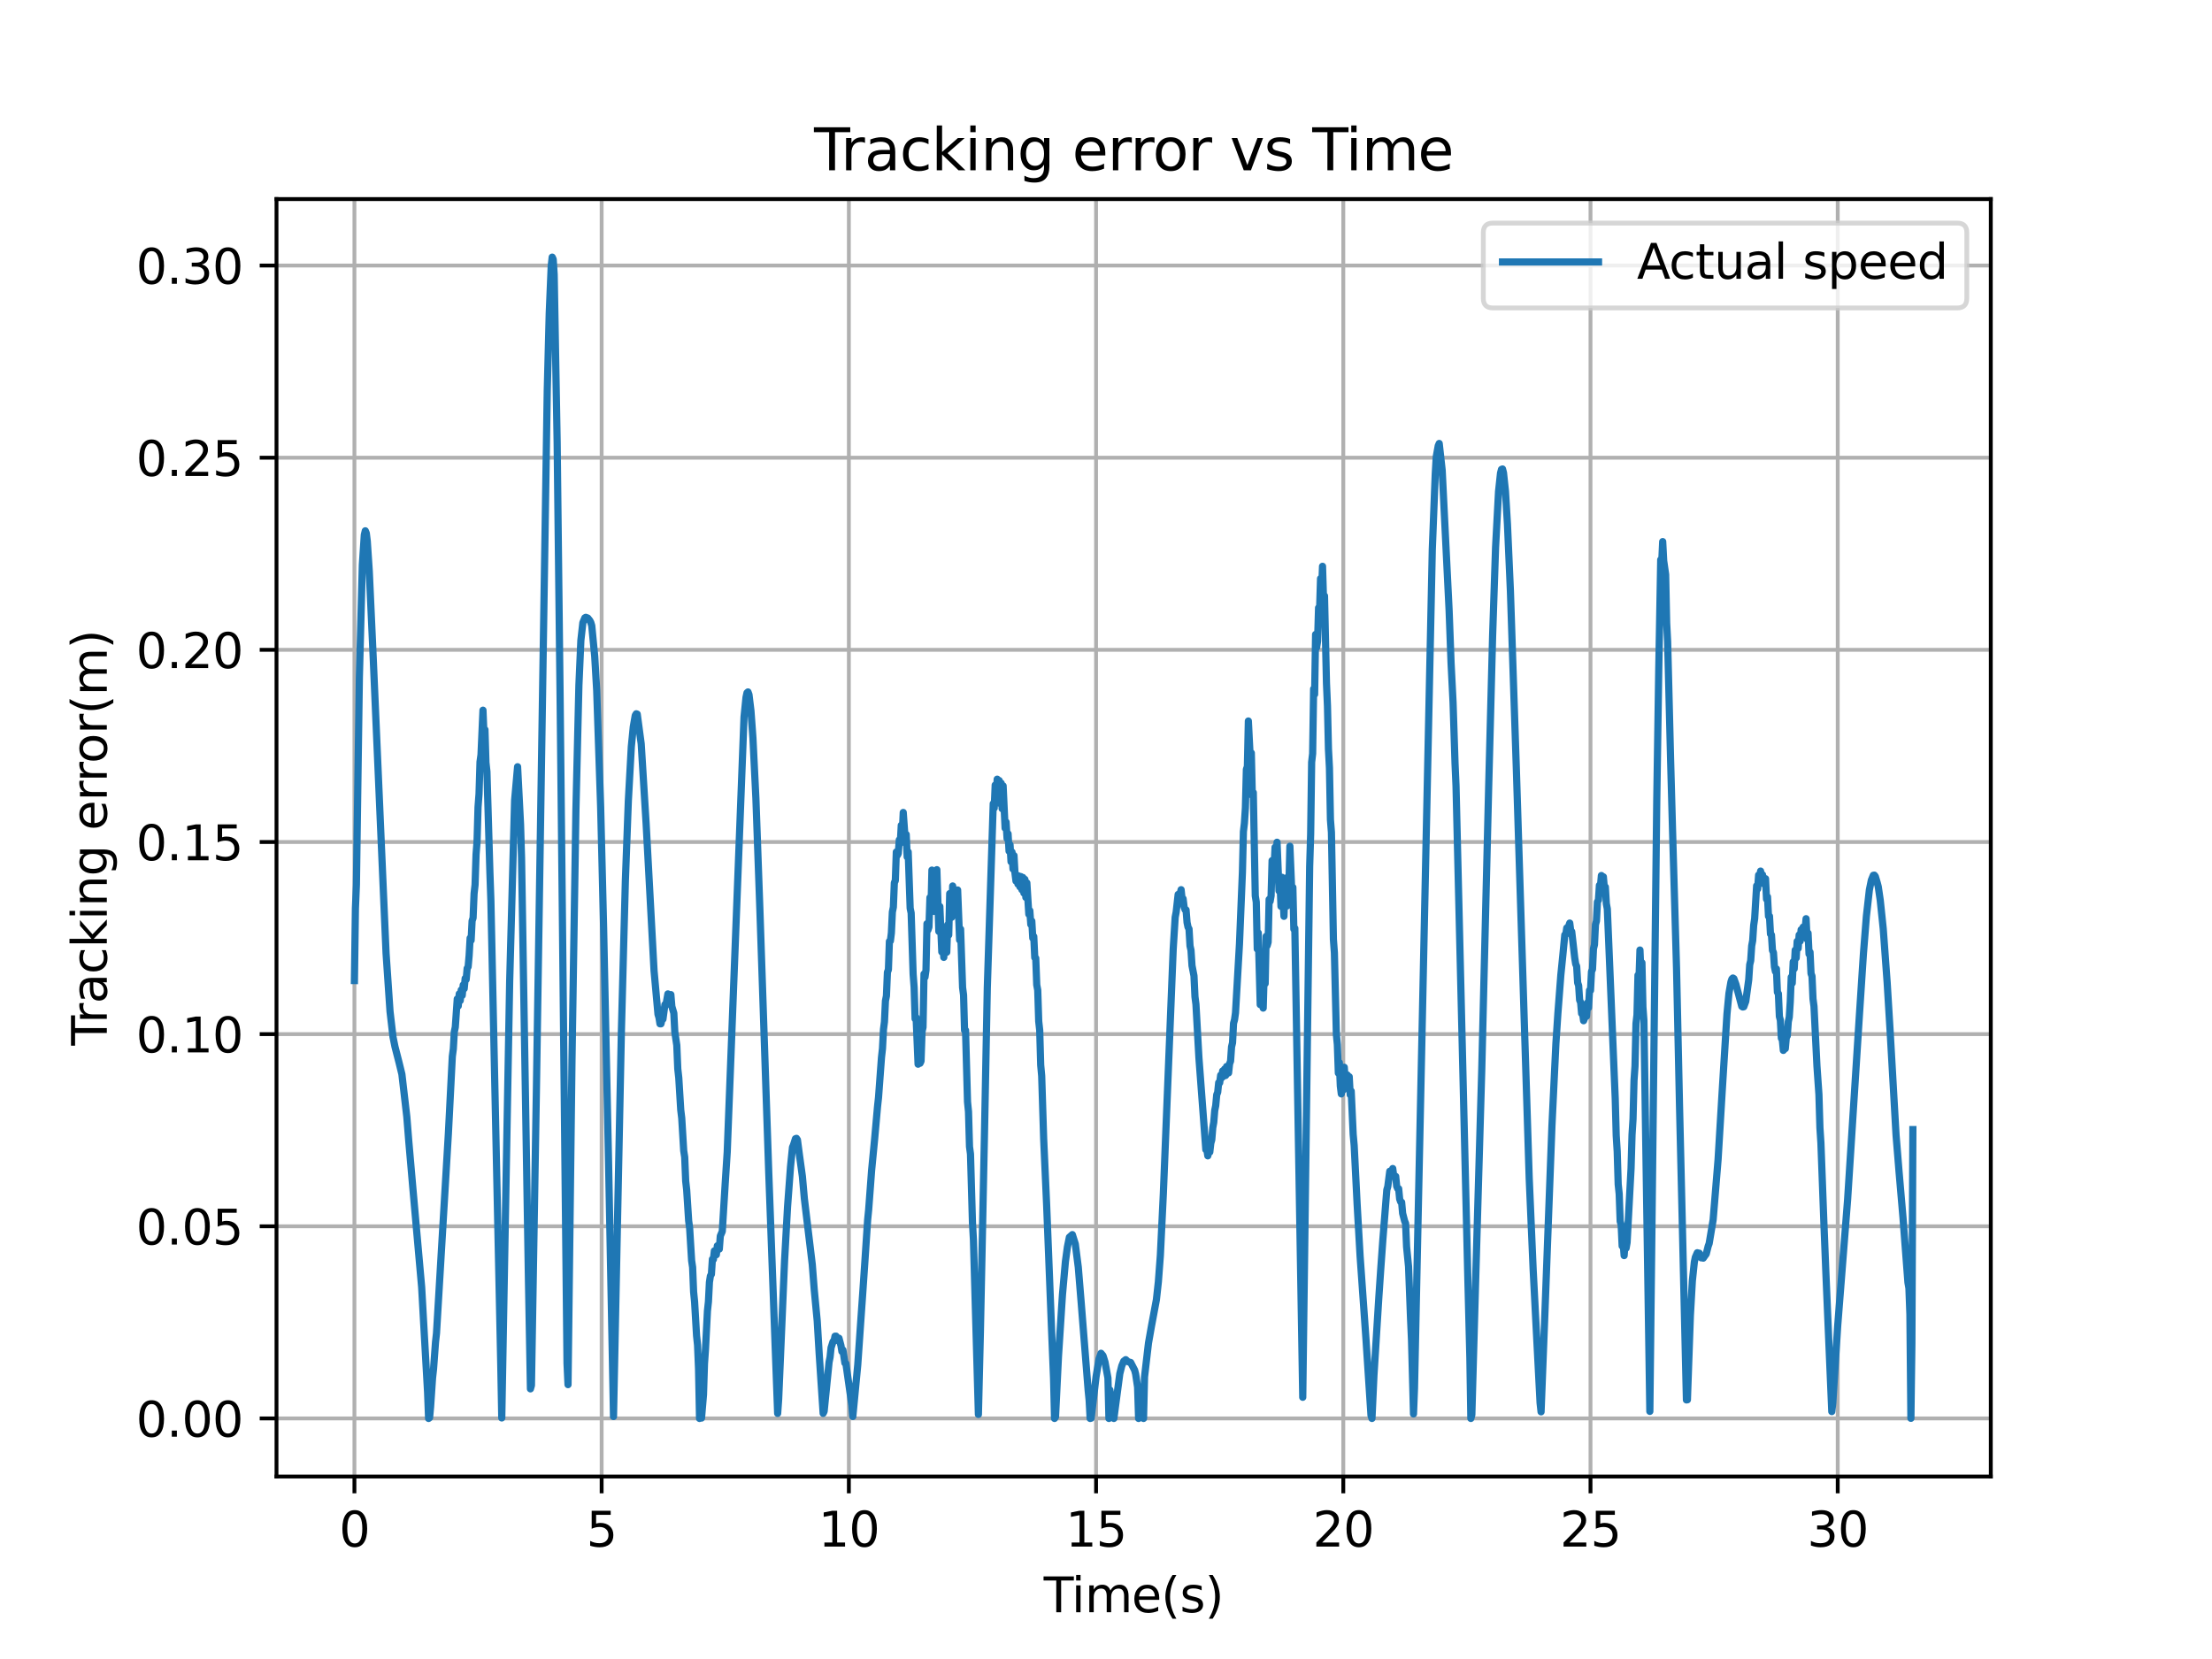 <?xml version="1.0" encoding="utf-8" standalone="no"?>
<!DOCTYPE svg PUBLIC "-//W3C//DTD SVG 1.1//EN"
  "http://www.w3.org/Graphics/SVG/1.1/DTD/svg11.dtd">
<svg xmlns:xlink="http://www.w3.org/1999/xlink" width="460.8pt" height="345.6pt" viewBox="0 0 460.8 345.6" xmlns="http://www.w3.org/2000/svg" version="1.1">
 <defs>
  <style type="text/css">*{stroke-linejoin: round; stroke-linecap: butt}</style>
 </defs>
 <g id="figure_1">
  <g id="patch_1">
   <path d="M 0 345.6 
L 460.8 345.6 
L 460.8 0 
L 0 0 
z
" style="fill: #ffffff"/>
  </g>
  <g id="axes_1">
   <g id="patch_2">
    <path d="M 57.6 307.584 
L 414.72 307.584 
L 414.72 41.472 
L 57.6 41.472 
z
" style="fill: #ffffff"/>
   </g>
   <g id="matplotlib.axis_1">
    <g id="xtick_1">
     <g id="line2d_1">
      <path d="M 73.833 307.584 
L 73.833 41.472 
" clip-path="url(#pc02353b334)" style="fill: none; stroke: #b0b0b0; stroke-width: 0.8; stroke-linecap: square"/>
     </g>
     <g id="line2d_2">
      <defs>
       <path id="m24bfa8e50e" d="M 0 0 
L 0 3.5 
" style="stroke: #000000; stroke-width: 0.8"/>
      </defs>
      <g>
       <use xlink:href="#m24bfa8e50e" x="73.833" y="307.584" style="stroke: #000000; stroke-width: 0.8"/>
      </g>
     </g>
     <g id="text_1">
      <!-- 0 -->
      <g transform="translate(70.651 322.182) scale(0.1 -0.1)">
       <defs>
        <path id="DejaVuSans-30" d="M 2034 4250 
Q 1547 4250 1301 3770 
Q 1056 3291 1056 2328 
Q 1056 1369 1301 889 
Q 1547 409 2034 409 
Q 2525 409 2770 889 
Q 3016 1369 3016 2328 
Q 3016 3291 2770 3770 
Q 2525 4250 2034 4250 
z
M 2034 4750 
Q 2819 4750 3233 4129 
Q 3647 3509 3647 2328 
Q 3647 1150 3233 529 
Q 2819 -91 2034 -91 
Q 1250 -91 836 529 
Q 422 1150 422 2328 
Q 422 3509 836 4129 
Q 1250 4750 2034 4750 
z
" transform="scale(0.016)"/>
       </defs>
       <use xlink:href="#DejaVuSans-30"/>
      </g>
     </g>
    </g>
    <g id="xtick_2">
     <g id="line2d_3">
      <path d="M 125.332 307.584 
L 125.332 41.472 
" clip-path="url(#pc02353b334)" style="fill: none; stroke: #b0b0b0; stroke-width: 0.8; stroke-linecap: square"/>
     </g>
     <g id="line2d_4">
      <g>
       <use xlink:href="#m24bfa8e50e" x="125.332" y="307.584" style="stroke: #000000; stroke-width: 0.8"/>
      </g>
     </g>
     <g id="text_2">
      <!-- 5 -->
      <g transform="translate(122.151 322.182) scale(0.1 -0.1)">
       <defs>
        <path id="DejaVuSans-35" d="M 691 4666 
L 3169 4666 
L 3169 4134 
L 1269 4134 
L 1269 2991 
Q 1406 3038 1543 3061 
Q 1681 3084 1819 3084 
Q 2600 3084 3056 2656 
Q 3513 2228 3513 1497 
Q 3513 744 3044 326 
Q 2575 -91 1722 -91 
Q 1428 -91 1123 -41 
Q 819 9 494 109 
L 494 744 
Q 775 591 1075 516 
Q 1375 441 1709 441 
Q 2250 441 2565 725 
Q 2881 1009 2881 1497 
Q 2881 1984 2565 2268 
Q 2250 2553 1709 2553 
Q 1456 2553 1204 2497 
Q 953 2441 691 2322 
L 691 4666 
z
" transform="scale(0.016)"/>
       </defs>
       <use xlink:href="#DejaVuSans-35"/>
      </g>
     </g>
    </g>
    <g id="xtick_3">
     <g id="line2d_5">
      <path d="M 176.832 307.584 
L 176.832 41.472 
" clip-path="url(#pc02353b334)" style="fill: none; stroke: #b0b0b0; stroke-width: 0.8; stroke-linecap: square"/>
     </g>
     <g id="line2d_6">
      <g>
       <use xlink:href="#m24bfa8e50e" x="176.832" y="307.584" style="stroke: #000000; stroke-width: 0.8"/>
      </g>
     </g>
     <g id="text_3">
      <!-- 10 -->
      <g transform="translate(170.47 322.182) scale(0.1 -0.1)">
       <defs>
        <path id="DejaVuSans-31" d="M 794 531 
L 1825 531 
L 1825 4091 
L 703 3866 
L 703 4441 
L 1819 4666 
L 2450 4666 
L 2450 531 
L 3481 531 
L 3481 0 
L 794 0 
L 794 531 
z
" transform="scale(0.016)"/>
       </defs>
       <use xlink:href="#DejaVuSans-31"/>
       <use xlink:href="#DejaVuSans-30" x="63.623"/>
      </g>
     </g>
    </g>
    <g id="xtick_4">
     <g id="line2d_7">
      <path d="M 228.332 307.584 
L 228.332 41.472 
" clip-path="url(#pc02353b334)" style="fill: none; stroke: #b0b0b0; stroke-width: 0.8; stroke-linecap: square"/>
     </g>
     <g id="line2d_8">
      <g>
       <use xlink:href="#m24bfa8e50e" x="228.332" y="307.584" style="stroke: #000000; stroke-width: 0.8"/>
      </g>
     </g>
     <g id="text_4">
      <!-- 15 -->
      <g transform="translate(221.97 322.182) scale(0.1 -0.1)">
       <use xlink:href="#DejaVuSans-31"/>
       <use xlink:href="#DejaVuSans-35" x="63.623"/>
      </g>
     </g>
    </g>
    <g id="xtick_5">
     <g id="line2d_9">
      <path d="M 279.832 307.584 
L 279.832 41.472 
" clip-path="url(#pc02353b334)" style="fill: none; stroke: #b0b0b0; stroke-width: 0.8; stroke-linecap: square"/>
     </g>
     <g id="line2d_10">
      <g>
       <use xlink:href="#m24bfa8e50e" x="279.832" y="307.584" style="stroke: #000000; stroke-width: 0.8"/>
      </g>
     </g>
     <g id="text_5">
      <!-- 20 -->
      <g transform="translate(273.469 322.182) scale(0.1 -0.1)">
       <defs>
        <path id="DejaVuSans-32" d="M 1228 531 
L 3431 531 
L 3431 0 
L 469 0 
L 469 531 
Q 828 903 1448 1529 
Q 2069 2156 2228 2338 
Q 2531 2678 2651 2914 
Q 2772 3150 2772 3378 
Q 2772 3750 2511 3984 
Q 2250 4219 1831 4219 
Q 1534 4219 1204 4116 
Q 875 4013 500 3803 
L 500 4441 
Q 881 4594 1212 4672 
Q 1544 4750 1819 4750 
Q 2544 4750 2975 4387 
Q 3406 4025 3406 3419 
Q 3406 3131 3298 2873 
Q 3191 2616 2906 2266 
Q 2828 2175 2409 1742 
Q 1991 1309 1228 531 
z
" transform="scale(0.016)"/>
       </defs>
       <use xlink:href="#DejaVuSans-32"/>
       <use xlink:href="#DejaVuSans-30" x="63.623"/>
      </g>
     </g>
    </g>
    <g id="xtick_6">
     <g id="line2d_11">
      <path d="M 331.332 307.584 
L 331.332 41.472 
" clip-path="url(#pc02353b334)" style="fill: none; stroke: #b0b0b0; stroke-width: 0.8; stroke-linecap: square"/>
     </g>
     <g id="line2d_12">
      <g>
       <use xlink:href="#m24bfa8e50e" x="331.332" y="307.584" style="stroke: #000000; stroke-width: 0.8"/>
      </g>
     </g>
     <g id="text_6">
      <!-- 25 -->
      <g transform="translate(324.969 322.182) scale(0.1 -0.1)">
       <use xlink:href="#DejaVuSans-32"/>
       <use xlink:href="#DejaVuSans-35" x="63.623"/>
      </g>
     </g>
    </g>
    <g id="xtick_7">
     <g id="line2d_13">
      <path d="M 382.831 307.584 
L 382.831 41.472 
" clip-path="url(#pc02353b334)" style="fill: none; stroke: #b0b0b0; stroke-width: 0.8; stroke-linecap: square"/>
     </g>
     <g id="line2d_14">
      <g>
       <use xlink:href="#m24bfa8e50e" x="382.831" y="307.584" style="stroke: #000000; stroke-width: 0.8"/>
      </g>
     </g>
     <g id="text_7">
      <!-- 30 -->
      <g transform="translate(376.469 322.182) scale(0.1 -0.1)">
       <defs>
        <path id="DejaVuSans-33" d="M 2597 2516 
Q 3050 2419 3304 2112 
Q 3559 1806 3559 1356 
Q 3559 666 3084 287 
Q 2609 -91 1734 -91 
Q 1441 -91 1130 -33 
Q 819 25 488 141 
L 488 750 
Q 750 597 1062 519 
Q 1375 441 1716 441 
Q 2309 441 2620 675 
Q 2931 909 2931 1356 
Q 2931 1769 2642 2001 
Q 2353 2234 1838 2234 
L 1294 2234 
L 1294 2753 
L 1863 2753 
Q 2328 2753 2575 2939 
Q 2822 3125 2822 3475 
Q 2822 3834 2567 4026 
Q 2313 4219 1838 4219 
Q 1578 4219 1281 4162 
Q 984 4106 628 3988 
L 628 4550 
Q 988 4650 1302 4700 
Q 1616 4750 1894 4750 
Q 2613 4750 3031 4423 
Q 3450 4097 3450 3541 
Q 3450 3153 3228 2886 
Q 3006 2619 2597 2516 
z
" transform="scale(0.016)"/>
       </defs>
       <use xlink:href="#DejaVuSans-33"/>
       <use xlink:href="#DejaVuSans-30" x="63.623"/>
      </g>
     </g>
    </g>
    <g id="text_8">
     <!-- Time(s) -->
     <g transform="translate(217.42 335.861) scale(0.1 -0.1)">
      <defs>
       <path id="DejaVuSans-54" d="M -19 4666 
L 3928 4666 
L 3928 4134 
L 2272 4134 
L 2272 0 
L 1638 0 
L 1638 4134 
L -19 4134 
L -19 4666 
z
" transform="scale(0.016)"/>
       <path id="DejaVuSans-69" d="M 603 3500 
L 1178 3500 
L 1178 0 
L 603 0 
L 603 3500 
z
M 603 4863 
L 1178 4863 
L 1178 4134 
L 603 4134 
L 603 4863 
z
" transform="scale(0.016)"/>
       <path id="DejaVuSans-6d" d="M 3328 2828 
Q 3544 3216 3844 3400 
Q 4144 3584 4550 3584 
Q 5097 3584 5394 3201 
Q 5691 2819 5691 2113 
L 5691 0 
L 5113 0 
L 5113 2094 
Q 5113 2597 4934 2840 
Q 4756 3084 4391 3084 
Q 3944 3084 3684 2787 
Q 3425 2491 3425 1978 
L 3425 0 
L 2847 0 
L 2847 2094 
Q 2847 2600 2669 2842 
Q 2491 3084 2119 3084 
Q 1678 3084 1418 2786 
Q 1159 2488 1159 1978 
L 1159 0 
L 581 0 
L 581 3500 
L 1159 3500 
L 1159 2956 
Q 1356 3278 1631 3431 
Q 1906 3584 2284 3584 
Q 2666 3584 2933 3390 
Q 3200 3197 3328 2828 
z
" transform="scale(0.016)"/>
       <path id="DejaVuSans-65" d="M 3597 1894 
L 3597 1613 
L 953 1613 
Q 991 1019 1311 708 
Q 1631 397 2203 397 
Q 2534 397 2845 478 
Q 3156 559 3463 722 
L 3463 178 
Q 3153 47 2828 -22 
Q 2503 -91 2169 -91 
Q 1331 -91 842 396 
Q 353 884 353 1716 
Q 353 2575 817 3079 
Q 1281 3584 2069 3584 
Q 2775 3584 3186 3129 
Q 3597 2675 3597 1894 
z
M 3022 2063 
Q 3016 2534 2758 2815 
Q 2500 3097 2075 3097 
Q 1594 3097 1305 2825 
Q 1016 2553 972 2059 
L 3022 2063 
z
" transform="scale(0.016)"/>
       <path id="DejaVuSans-28" d="M 1984 4856 
Q 1566 4138 1362 3434 
Q 1159 2731 1159 2009 
Q 1159 1288 1364 580 
Q 1569 -128 1984 -844 
L 1484 -844 
Q 1016 -109 783 600 
Q 550 1309 550 2009 
Q 550 2706 781 3412 
Q 1013 4119 1484 4856 
L 1984 4856 
z
" transform="scale(0.016)"/>
       <path id="DejaVuSans-73" d="M 2834 3397 
L 2834 2853 
Q 2591 2978 2328 3040 
Q 2066 3103 1784 3103 
Q 1356 3103 1142 2972 
Q 928 2841 928 2578 
Q 928 2378 1081 2264 
Q 1234 2150 1697 2047 
L 1894 2003 
Q 2506 1872 2764 1633 
Q 3022 1394 3022 966 
Q 3022 478 2636 193 
Q 2250 -91 1575 -91 
Q 1294 -91 989 -36 
Q 684 19 347 128 
L 347 722 
Q 666 556 975 473 
Q 1284 391 1588 391 
Q 1994 391 2212 530 
Q 2431 669 2431 922 
Q 2431 1156 2273 1281 
Q 2116 1406 1581 1522 
L 1381 1569 
Q 847 1681 609 1914 
Q 372 2147 372 2553 
Q 372 3047 722 3315 
Q 1072 3584 1716 3584 
Q 2034 3584 2315 3537 
Q 2597 3491 2834 3397 
z
" transform="scale(0.016)"/>
       <path id="DejaVuSans-29" d="M 513 4856 
L 1013 4856 
Q 1481 4119 1714 3412 
Q 1947 2706 1947 2009 
Q 1947 1309 1714 600 
Q 1481 -109 1013 -844 
L 513 -844 
Q 928 -128 1133 580 
Q 1338 1288 1338 2009 
Q 1338 2731 1133 3434 
Q 928 4138 513 4856 
z
" transform="scale(0.016)"/>
      </defs>
      <use xlink:href="#DejaVuSans-54"/>
      <use xlink:href="#DejaVuSans-69" x="57.959"/>
      <use xlink:href="#DejaVuSans-6d" x="85.742"/>
      <use xlink:href="#DejaVuSans-65" x="183.154"/>
      <use xlink:href="#DejaVuSans-28" x="244.678"/>
      <use xlink:href="#DejaVuSans-73" x="283.691"/>
      <use xlink:href="#DejaVuSans-29" x="335.791"/>
     </g>
    </g>
   </g>
   <g id="matplotlib.axis_2">
    <g id="ytick_1">
     <g id="line2d_15">
      <path d="M 57.6 295.488 
L 414.72 295.488 
" clip-path="url(#pc02353b334)" style="fill: none; stroke: #b0b0b0; stroke-width: 0.8; stroke-linecap: square"/>
     </g>
     <g id="line2d_16">
      <defs>
       <path id="m0ea95ecb62" d="M 0 0 
L -3.5 0 
" style="stroke: #000000; stroke-width: 0.8"/>
      </defs>
      <g>
       <use xlink:href="#m0ea95ecb62" x="57.6" y="295.488" style="stroke: #000000; stroke-width: 0.8"/>
      </g>
     </g>
     <g id="text_9">
      <!-- 0.00 -->
      <g transform="translate(28.334 299.287) scale(0.1 -0.1)">
       <defs>
        <path id="DejaVuSans-2e" d="M 684 794 
L 1344 794 
L 1344 0 
L 684 0 
L 684 794 
z
" transform="scale(0.016)"/>
       </defs>
       <use xlink:href="#DejaVuSans-30"/>
       <use xlink:href="#DejaVuSans-2e" x="63.623"/>
       <use xlink:href="#DejaVuSans-30" x="95.41"/>
       <use xlink:href="#DejaVuSans-30" x="159.033"/>
      </g>
     </g>
    </g>
    <g id="ytick_2">
     <g id="line2d_17">
      <path d="M 57.6 255.46 
L 414.72 255.46 
" clip-path="url(#pc02353b334)" style="fill: none; stroke: #b0b0b0; stroke-width: 0.8; stroke-linecap: square"/>
     </g>
     <g id="line2d_18">
      <g>
       <use xlink:href="#m0ea95ecb62" x="57.6" y="255.46" style="stroke: #000000; stroke-width: 0.8"/>
      </g>
     </g>
     <g id="text_10">
      <!-- 0.05 -->
      <g transform="translate(28.334 259.259) scale(0.1 -0.1)">
       <use xlink:href="#DejaVuSans-30"/>
       <use xlink:href="#DejaVuSans-2e" x="63.623"/>
       <use xlink:href="#DejaVuSans-30" x="95.41"/>
       <use xlink:href="#DejaVuSans-35" x="159.033"/>
      </g>
     </g>
    </g>
    <g id="ytick_3">
     <g id="line2d_19">
      <path d="M 57.6 215.432 
L 414.72 215.432 
" clip-path="url(#pc02353b334)" style="fill: none; stroke: #b0b0b0; stroke-width: 0.8; stroke-linecap: square"/>
     </g>
     <g id="line2d_20">
      <g>
       <use xlink:href="#m0ea95ecb62" x="57.6" y="215.432" style="stroke: #000000; stroke-width: 0.8"/>
      </g>
     </g>
     <g id="text_11">
      <!-- 0.10 -->
      <g transform="translate(28.334 219.231) scale(0.1 -0.1)">
       <use xlink:href="#DejaVuSans-30"/>
       <use xlink:href="#DejaVuSans-2e" x="63.623"/>
       <use xlink:href="#DejaVuSans-31" x="95.41"/>
       <use xlink:href="#DejaVuSans-30" x="159.033"/>
      </g>
     </g>
    </g>
    <g id="ytick_4">
     <g id="line2d_21">
      <path d="M 57.6 175.403 
L 414.72 175.403 
" clip-path="url(#pc02353b334)" style="fill: none; stroke: #b0b0b0; stroke-width: 0.8; stroke-linecap: square"/>
     </g>
     <g id="line2d_22">
      <g>
       <use xlink:href="#m0ea95ecb62" x="57.6" y="175.403" style="stroke: #000000; stroke-width: 0.8"/>
      </g>
     </g>
     <g id="text_12">
      <!-- 0.15 -->
      <g transform="translate(28.334 179.203) scale(0.1 -0.1)">
       <use xlink:href="#DejaVuSans-30"/>
       <use xlink:href="#DejaVuSans-2e" x="63.623"/>
       <use xlink:href="#DejaVuSans-31" x="95.41"/>
       <use xlink:href="#DejaVuSans-35" x="159.033"/>
      </g>
     </g>
    </g>
    <g id="ytick_5">
     <g id="line2d_23">
      <path d="M 57.6 135.375 
L 414.72 135.375 
" clip-path="url(#pc02353b334)" style="fill: none; stroke: #b0b0b0; stroke-width: 0.8; stroke-linecap: square"/>
     </g>
     <g id="line2d_24">
      <g>
       <use xlink:href="#m0ea95ecb62" x="57.6" y="135.375" style="stroke: #000000; stroke-width: 0.8"/>
      </g>
     </g>
     <g id="text_13">
      <!-- 0.20 -->
      <g transform="translate(28.334 139.174) scale(0.1 -0.1)">
       <use xlink:href="#DejaVuSans-30"/>
       <use xlink:href="#DejaVuSans-2e" x="63.623"/>
       <use xlink:href="#DejaVuSans-32" x="95.41"/>
       <use xlink:href="#DejaVuSans-30" x="159.033"/>
      </g>
     </g>
    </g>
    <g id="ytick_6">
     <g id="line2d_25">
      <path d="M 57.6 95.347 
L 414.72 95.347 
" clip-path="url(#pc02353b334)" style="fill: none; stroke: #b0b0b0; stroke-width: 0.8; stroke-linecap: square"/>
     </g>
     <g id="line2d_26">
      <g>
       <use xlink:href="#m0ea95ecb62" x="57.6" y="95.347" style="stroke: #000000; stroke-width: 0.8"/>
      </g>
     </g>
     <g id="text_14">
      <!-- 0.25 -->
      <g transform="translate(28.334 99.146) scale(0.1 -0.1)">
       <use xlink:href="#DejaVuSans-30"/>
       <use xlink:href="#DejaVuSans-2e" x="63.623"/>
       <use xlink:href="#DejaVuSans-32" x="95.41"/>
       <use xlink:href="#DejaVuSans-35" x="159.033"/>
      </g>
     </g>
    </g>
    <g id="ytick_7">
     <g id="line2d_27">
      <path d="M 57.6 55.319 
L 414.72 55.319 
" clip-path="url(#pc02353b334)" style="fill: none; stroke: #b0b0b0; stroke-width: 0.8; stroke-linecap: square"/>
     </g>
     <g id="line2d_28">
      <g>
       <use xlink:href="#m0ea95ecb62" x="57.6" y="55.319" style="stroke: #000000; stroke-width: 0.8"/>
      </g>
     </g>
     <g id="text_15">
      <!-- 0.30 -->
      <g transform="translate(28.334 59.118) scale(0.1 -0.1)">
       <use xlink:href="#DejaVuSans-30"/>
       <use xlink:href="#DejaVuSans-2e" x="63.623"/>
       <use xlink:href="#DejaVuSans-33" x="95.41"/>
       <use xlink:href="#DejaVuSans-30" x="159.033"/>
      </g>
     </g>
    </g>
    <g id="text_16">
     <!-- Tracking error(m) -->
     <g transform="translate(22.255 217.804) rotate(-90) scale(0.1 -0.1)">
      <defs>
       <path id="DejaVuSans-72" d="M 2631 2963 
Q 2534 3019 2420 3045 
Q 2306 3072 2169 3072 
Q 1681 3072 1420 2755 
Q 1159 2438 1159 1844 
L 1159 0 
L 581 0 
L 581 3500 
L 1159 3500 
L 1159 2956 
Q 1341 3275 1631 3429 
Q 1922 3584 2338 3584 
Q 2397 3584 2469 3576 
Q 2541 3569 2628 3553 
L 2631 2963 
z
" transform="scale(0.016)"/>
       <path id="DejaVuSans-61" d="M 2194 1759 
Q 1497 1759 1228 1600 
Q 959 1441 959 1056 
Q 959 750 1161 570 
Q 1363 391 1709 391 
Q 2188 391 2477 730 
Q 2766 1069 2766 1631 
L 2766 1759 
L 2194 1759 
z
M 3341 1997 
L 3341 0 
L 2766 0 
L 2766 531 
Q 2569 213 2275 61 
Q 1981 -91 1556 -91 
Q 1019 -91 701 211 
Q 384 513 384 1019 
Q 384 1609 779 1909 
Q 1175 2209 1959 2209 
L 2766 2209 
L 2766 2266 
Q 2766 2663 2505 2880 
Q 2244 3097 1772 3097 
Q 1472 3097 1187 3025 
Q 903 2953 641 2809 
L 641 3341 
Q 956 3463 1253 3523 
Q 1550 3584 1831 3584 
Q 2591 3584 2966 3190 
Q 3341 2797 3341 1997 
z
" transform="scale(0.016)"/>
       <path id="DejaVuSans-63" d="M 3122 3366 
L 3122 2828 
Q 2878 2963 2633 3030 
Q 2388 3097 2138 3097 
Q 1578 3097 1268 2742 
Q 959 2388 959 1747 
Q 959 1106 1268 751 
Q 1578 397 2138 397 
Q 2388 397 2633 464 
Q 2878 531 3122 666 
L 3122 134 
Q 2881 22 2623 -34 
Q 2366 -91 2075 -91 
Q 1284 -91 818 406 
Q 353 903 353 1747 
Q 353 2603 823 3093 
Q 1294 3584 2113 3584 
Q 2378 3584 2631 3529 
Q 2884 3475 3122 3366 
z
" transform="scale(0.016)"/>
       <path id="DejaVuSans-6b" d="M 581 4863 
L 1159 4863 
L 1159 1991 
L 2875 3500 
L 3609 3500 
L 1753 1863 
L 3688 0 
L 2938 0 
L 1159 1709 
L 1159 0 
L 581 0 
L 581 4863 
z
" transform="scale(0.016)"/>
       <path id="DejaVuSans-6e" d="M 3513 2113 
L 3513 0 
L 2938 0 
L 2938 2094 
Q 2938 2591 2744 2837 
Q 2550 3084 2163 3084 
Q 1697 3084 1428 2787 
Q 1159 2491 1159 1978 
L 1159 0 
L 581 0 
L 581 3500 
L 1159 3500 
L 1159 2956 
Q 1366 3272 1645 3428 
Q 1925 3584 2291 3584 
Q 2894 3584 3203 3211 
Q 3513 2838 3513 2113 
z
" transform="scale(0.016)"/>
       <path id="DejaVuSans-67" d="M 2906 1791 
Q 2906 2416 2648 2759 
Q 2391 3103 1925 3103 
Q 1463 3103 1205 2759 
Q 947 2416 947 1791 
Q 947 1169 1205 825 
Q 1463 481 1925 481 
Q 2391 481 2648 825 
Q 2906 1169 2906 1791 
z
M 3481 434 
Q 3481 -459 3084 -895 
Q 2688 -1331 1869 -1331 
Q 1566 -1331 1297 -1286 
Q 1028 -1241 775 -1147 
L 775 -588 
Q 1028 -725 1275 -790 
Q 1522 -856 1778 -856 
Q 2344 -856 2625 -561 
Q 2906 -266 2906 331 
L 2906 616 
Q 2728 306 2450 153 
Q 2172 0 1784 0 
Q 1141 0 747 490 
Q 353 981 353 1791 
Q 353 2603 747 3093 
Q 1141 3584 1784 3584 
Q 2172 3584 2450 3431 
Q 2728 3278 2906 2969 
L 2906 3500 
L 3481 3500 
L 3481 434 
z
" transform="scale(0.016)"/>
       <path id="DejaVuSans-20" transform="scale(0.016)"/>
       <path id="DejaVuSans-6f" d="M 1959 3097 
Q 1497 3097 1228 2736 
Q 959 2375 959 1747 
Q 959 1119 1226 758 
Q 1494 397 1959 397 
Q 2419 397 2687 759 
Q 2956 1122 2956 1747 
Q 2956 2369 2687 2733 
Q 2419 3097 1959 3097 
z
M 1959 3584 
Q 2709 3584 3137 3096 
Q 3566 2609 3566 1747 
Q 3566 888 3137 398 
Q 2709 -91 1959 -91 
Q 1206 -91 779 398 
Q 353 888 353 1747 
Q 353 2609 779 3096 
Q 1206 3584 1959 3584 
z
" transform="scale(0.016)"/>
      </defs>
      <use xlink:href="#DejaVuSans-54"/>
      <use xlink:href="#DejaVuSans-72" x="46.334"/>
      <use xlink:href="#DejaVuSans-61" x="87.447"/>
      <use xlink:href="#DejaVuSans-63" x="148.727"/>
      <use xlink:href="#DejaVuSans-6b" x="203.707"/>
      <use xlink:href="#DejaVuSans-69" x="261.617"/>
      <use xlink:href="#DejaVuSans-6e" x="289.4"/>
      <use xlink:href="#DejaVuSans-67" x="352.779"/>
      <use xlink:href="#DejaVuSans-20" x="416.256"/>
      <use xlink:href="#DejaVuSans-65" x="448.043"/>
      <use xlink:href="#DejaVuSans-72" x="509.566"/>
      <use xlink:href="#DejaVuSans-72" x="548.93"/>
      <use xlink:href="#DejaVuSans-6f" x="587.793"/>
      <use xlink:href="#DejaVuSans-72" x="648.975"/>
      <use xlink:href="#DejaVuSans-28" x="690.088"/>
      <use xlink:href="#DejaVuSans-6d" x="729.102"/>
      <use xlink:href="#DejaVuSans-29" x="826.514"/>
     </g>
    </g>
   </g>
   <g id="line2d_29">
    <path d="M 73.833 204.265 
L 74.039 189.228 
L 74.039 189.228 
L 74.245 184.296 
L 74.245 184.296 
L 74.863 141.116 
L 74.863 141.116 
L 75.481 117.684 
L 75.481 117.684 
L 75.893 111.422 
L 75.893 111.422 
L 76.099 110.579 
L 76.305 111.078 
L 76.511 112.739 
L 76.511 112.739 
L 76.923 118.968 
L 76.923 118.968 
L 77.747 137.042 
L 77.747 137.042 
L 80.425 198.589 
L 80.425 198.589 
L 81.249 210.7 
L 81.249 210.7 
L 81.867 216.004 
L 81.867 216.004 
L 82.279 218.04 
L 82.279 218.04 
L 83.103 221.25 
L 83.103 221.25 
L 83.721 223.782 
L 83.721 223.782 
L 84.339 229.129 
L 84.339 229.129 
L 84.751 232.692 
L 84.751 232.692 
L 85.163 237.841 
L 85.163 237.841 
L 85.987 247.296 
L 85.987 247.296 
L 87.841 268.163 
L 87.841 268.163 
L 88.459 279.203 
L 88.459 279.203 
L 89.077 290.057 
L 89.077 290.057 
L 89.283 295.488 
L 89.283 295.488 
L 89.489 295.325 
L 89.489 295.325 
L 89.695 293.113 
L 89.695 293.113 
L 90.107 287.034 
L 90.107 287.034 
L 90.313 285.184 
L 90.313 285.184 
L 90.725 279.597 
L 90.725 279.597 
L 90.931 277.738 
L 93.403 236.171 
L 93.403 236.171 
L 94.227 220.07 
L 94.227 220.07 
L 94.433 218.523 
L 94.433 218.523 
L 94.639 214.946 
L 94.639 214.946 
L 94.845 213.983 
L 94.845 213.983 
L 95.257 208.089 
L 95.257 208.089 
L 95.463 209.572 
L 95.463 209.572 
L 95.669 207.029 
L 95.669 207.029 
L 95.875 208.451 
L 95.875 208.451 
L 96.081 206.231 
L 96.081 206.231 
L 96.287 207.369 
L 96.287 207.369 
L 96.493 205.193 
L 96.493 205.193 
L 96.699 205.963 
L 96.699 205.963 
L 96.905 203.814 
L 96.905 203.814 
L 97.111 204.052 
L 97.111 204.052 
L 97.317 201.736 
L 97.317 201.736 
L 97.523 201.393 
L 97.523 201.393 
L 97.729 199.045 
L 97.729 199.045 
L 97.935 195.42 
L 97.935 195.42 
L 98.141 195.898 
L 98.141 195.898 
L 98.347 191.839 
L 98.347 191.839 
L 98.553 191.224 
L 98.553 191.224 
L 98.759 186.157 
L 98.759 186.157 
L 98.965 184.316 
L 98.965 184.316 
L 99.171 177.992 
L 99.171 177.992 
L 99.377 175.311 
L 99.583 168.126 
L 99.583 168.126 
L 99.789 165.408 
L 99.789 165.408 
L 99.995 158.713 
L 99.995 158.713 
L 100.201 157.251 
L 100.201 157.251 
L 100.613 147.95 
L 100.613 147.95 
L 100.819 153.088 
L 100.819 153.088 
L 101.025 152.003 
L 101.025 152.003 
L 101.231 158.857 
L 101.231 158.857 
L 101.437 160.758 
L 101.437 160.758 
L 102.055 181.732 
L 102.055 181.732 
L 102.261 187.629 
L 102.261 187.629 
L 104.321 284.399 
L 104.321 284.399 
L 104.527 295.379 
L 104.527 295.379 
L 106.175 204.408 
L 106.175 204.408 
L 107.205 166.709 
L 107.205 166.709 
L 107.823 159.722 
L 107.823 159.722 
L 108.441 171.755 
L 108.441 171.755 
L 108.647 178.734 
L 108.647 178.734 
L 110.089 266.766 
L 110.089 266.766 
L 110.501 289.324 
L 110.501 289.324 
L 110.707 288.609 
L 110.707 288.609 
L 111.737 227.382 
L 111.737 227.382 
L 114.003 81.355 
L 114.003 81.355 
L 114.415 65.258 
L 114.415 65.258 
L 114.827 55.479 
L 114.827 55.479 
L 115.033 53.568 
L 115.033 53.568 
L 115.239 54.011 
L 115.239 54.011 
L 115.445 57.183 
L 115.445 57.183 
L 116.063 92.041 
L 116.063 92.041 
L 116.681 145.331 
L 116.681 145.331 
L 118.123 284.017 
L 118.123 284.017 
L 118.329 288.446 
L 118.329 288.446 
L 119.153 220.938 
L 119.153 220.938 
L 119.977 168.619 
L 119.977 168.619 
L 120.595 142.773 
L 120.595 142.773 
L 121.007 133.4 
L 121.007 133.4 
L 121.419 129.71 
L 121.419 129.71 
L 121.831 128.708 
L 121.831 128.708 
L 122.037 128.599 
L 122.037 128.599 
L 122.449 128.759 
L 122.449 128.759 
L 122.861 129.268 
L 122.861 129.268 
L 123.067 129.656 
L 123.067 129.656 
L 123.273 130.34 
L 123.273 130.34 
L 123.891 136.725 
L 123.891 136.725 
L 124.303 143.812 
L 124.303 143.812 
L 125.126 168.109 
L 125.126 168.109 
L 125.744 193.295 
L 125.744 193.295 
L 126.774 242.126 
L 126.774 242.126 
L 127.804 295.083 
L 127.804 295.083 
L 129.452 214.626 
L 129.452 214.626 
L 130.276 183.481 
L 130.276 183.481 
L 130.894 166.861 
L 130.894 166.861 
L 131.512 155.581 
L 131.512 155.581 
L 131.924 151.403 
L 131.924 151.403 
L 132.336 149.042 
L 132.336 149.042 
L 132.542 148.695 
L 132.542 148.695 
L 132.748 148.769 
L 132.748 148.769 
L 133.572 154.942 
L 133.572 154.942 
L 134.602 171.619 
L 134.602 171.619 
L 136.25 202.218 
L 136.25 202.218 
L 137.074 211.302 
L 137.074 211.302 
L 137.28 211.983 
L 137.28 211.983 
L 137.486 213.277 
L 137.486 213.277 
L 137.692 213.282 
L 137.898 212.388 
L 137.898 212.388 
L 138.104 212.315 
L 138.516 209.266 
L 138.516 209.266 
L 138.722 209.359 
L 138.722 209.359 
L 139.134 207.047 
L 139.134 207.047 
L 139.34 207.862 
L 139.34 207.862 
L 139.546 207.62 
L 139.546 207.62 
L 139.752 207.194 
L 139.752 207.194 
L 139.958 209.658 
L 139.958 209.658 
L 140.37 211.055 
L 140.37 211.055 
L 140.576 214.992 
L 140.576 214.992 
L 140.988 217.748 
L 140.988 217.748 
L 141.194 222.663 
L 141.194 222.663 
L 141.4 224.525 
L 141.4 224.525 
L 141.812 231.22 
L 141.812 231.22 
L 142.018 232.91 
L 142.43 239.719 
L 142.43 239.719 
L 142.636 241.05 
L 142.636 241.05 
L 142.842 246.048 
L 142.842 246.048 
L 143.048 247.875 
L 143.048 247.875 
L 143.46 254.294 
L 143.46 254.294 
L 143.666 255.865 
L 143.666 255.865 
L 144.078 262.6 
L 144.078 262.6 
L 144.284 263.996 
L 144.284 263.996 
L 144.49 269.119 
L 144.49 269.119 
L 144.696 271.191 
L 144.696 271.191 
L 145.108 278.237 
L 145.108 278.237 
L 145.314 280.205 
L 145.314 280.205 
L 145.52 285.129 
L 145.52 285.129 
L 145.726 295.488 
L 145.726 295.488 
L 145.932 289.652 
L 145.932 289.652 
L 146.138 295.409 
L 146.138 295.409 
L 146.55 290.523 
L 146.55 290.523 
L 146.756 284.079 
L 146.756 284.079 
L 146.962 281.119 
L 146.962 281.119 
L 147.374 273.083 
L 147.374 273.083 
L 147.58 271.164 
L 147.58 271.164 
L 147.786 267.12 
L 147.786 267.12 
L 147.992 265.782 
L 147.992 265.782 
L 148.198 265.451 
L 148.198 265.451 
L 148.404 262.317 
L 148.404 262.317 
L 148.61 262.368 
L 148.61 262.368 
L 148.816 260.574 
L 148.816 260.574 
L 149.022 260.607 
L 149.228 261.383 
L 149.228 261.383 
L 149.434 259.515 
L 149.434 259.515 
L 149.64 259.676 
L 149.64 259.676 
L 149.846 260.206 
L 149.846 260.206 
L 150.052 257.487 
L 150.052 257.487 
L 150.464 256.512 
L 150.464 256.512 
L 151.082 246.389 
L 151.082 246.389 
L 151.494 239.977 
L 151.494 239.977 
L 154.996 149.338 
L 154.996 149.338 
L 155.408 145.267 
L 155.408 145.267 
L 155.614 144.321 
L 155.614 144.321 
L 155.82 144.143 
L 155.82 144.143 
L 156.026 144.702 
L 156.026 144.702 
L 156.438 148.086 
L 156.438 148.086 
L 156.85 153.746 
L 156.85 153.746 
L 157.468 166.35 
L 157.468 166.35 
L 158.292 189.356 
L 158.292 189.356 
L 160.146 244.342 
L 160.146 244.342 
L 162 294.44 
L 162 294.44 
L 162.206 291.515 
L 162.206 291.515 
L 163.442 262.586 
L 163.442 262.586 
L 164.06 251.407 
L 164.06 251.407 
L 164.678 243.054 
L 164.678 243.054 
L 165.09 238.998 
L 165.09 238.998 
L 165.296 238.51 
L 165.296 238.51 
L 165.708 237.216 
L 165.708 237.216 
L 165.914 237.137 
L 166.12 237.45 
L 166.12 237.45 
L 166.532 240.566 
L 166.532 240.566 
L 167.15 245.06 
L 167.15 245.06 
L 167.562 249.689 
L 167.562 249.689 
L 169.21 263.404 
L 169.21 263.404 
L 169.622 268.683 
L 169.622 268.683 
L 170.24 275.158 
L 170.24 275.158 
L 170.652 282.034 
L 170.652 282.034 
L 171.476 294.43 
L 171.476 294.43 
L 171.682 294.005 
L 171.682 294.005 
L 172.712 283.749 
L 172.712 283.749 
L 172.918 282.732 
L 172.918 282.732 
L 173.124 280.761 
L 173.536 279.477 
L 173.536 279.477 
L 173.742 279.39 
L 173.742 279.39 
L 173.948 278.354 
L 173.948 278.354 
L 174.154 278.341 
L 174.36 278.651 
L 174.36 278.651 
L 174.566 279.289 
L 174.566 279.289 
L 174.772 278.77 
L 174.772 278.77 
L 175.184 280.301 
L 175.184 280.301 
L 175.39 281.549 
L 175.39 281.549 
L 175.596 281.228 
L 175.596 281.228 
L 176.008 283.941 
L 176.008 283.941 
L 176.214 284.04 
L 176.214 284.04 
L 177.45 292.729 
L 177.45 292.729 
L 177.656 295.078 
L 177.656 295.078 
L 178.686 284.328 
L 178.686 284.328 
L 179.304 275.361 
L 179.304 275.361 
L 179.716 269.486 
L 179.716 269.486 
L 180.128 263.446 
L 180.128 263.446 
L 180.746 254.12 
L 180.746 254.12 
L 180.952 252.078 
L 180.952 252.078 
L 181.57 243.833 
L 181.57 243.833 
L 182.188 237.424 
L 182.188 237.424 
L 182.806 230.517 
L 182.806 230.517 
L 183.012 228.624 
L 183.012 228.624 
L 183.63 220.285 
L 183.63 220.285 
L 183.836 218.451 
L 183.836 218.451 
L 184.042 214.453 
L 184.042 214.453 
L 184.248 212.871 
L 184.248 212.871 
L 184.454 208.489 
L 184.454 208.489 
L 184.66 207.473 
L 184.66 207.473 
L 184.866 202.536 
L 184.866 202.536 
L 185.072 201.993 
L 185.072 201.993 
L 185.278 196.1 
L 185.278 196.1 
L 185.484 196.018 
L 185.484 196.018 
L 185.69 194.354 
L 185.69 194.354 
L 185.896 189.983 
L 185.896 189.983 
L 186.102 188.979 
L 186.102 188.979 
L 186.308 183.883 
L 186.308 183.883 
L 186.514 183.458 
L 186.514 183.458 
L 186.72 177.477 
L 186.72 177.477 
L 186.926 178.204 
L 186.926 178.204 
L 187.132 177.799 
L 187.338 174.953 
L 187.338 174.953 
L 187.544 175.676 
L 187.544 175.676 
L 187.75 171.923 
L 187.75 171.923 
L 187.956 173.727 
L 187.956 173.727 
L 188.162 169.25 
L 188.162 169.25 
L 188.574 174.994 
L 188.574 174.994 
L 188.78 173.83 
L 188.78 173.83 
L 188.986 178.516 
L 188.986 178.516 
L 189.192 177.47 
L 189.192 177.47 
L 189.604 189.208 
L 189.604 189.208 
L 189.81 190.194 
L 190.222 202.928 
L 190.222 202.928 
L 190.428 205.658 
L 190.428 205.658 
L 190.634 212.243 
L 190.634 212.243 
L 190.84 211.943 
L 190.84 211.943 
L 191.252 221.693 
L 191.252 221.693 
L 191.458 218.875 
L 191.458 218.875 
L 191.664 221.494 
L 191.664 221.494 
L 191.87 221.058 
L 191.87 221.058 
L 192.076 214.895 
L 192.076 214.895 
L 192.282 213.998 
L 192.282 213.998 
L 192.488 202.896 
L 192.488 202.896 
L 192.694 203.554 
L 192.694 203.554 
L 192.9 202.077 
L 192.9 202.077 
L 193.106 192.419 
L 193.106 192.419 
L 193.312 193.739 
L 193.312 193.739 
L 193.518 193.121 
L 193.518 193.121 
L 193.724 186.976 
L 193.724 186.976 
L 193.93 189.665 
L 193.93 189.665 
L 194.136 181.257 
L 194.136 181.257 
L 194.548 189.857 
L 194.548 189.857 
L 194.754 184.357 
L 194.754 184.357 
L 194.96 189.876 
L 194.96 189.876 
L 195.166 181.173 
L 195.166 181.173 
L 195.578 194.038 
L 195.578 194.038 
L 195.784 188.838 
L 195.784 188.838 
L 196.196 198.31 
L 196.196 198.31 
L 196.402 195.819 
L 196.402 195.819 
L 196.608 199.432 
L 196.608 199.432 
L 196.814 193.583 
L 196.814 193.583 
L 197.02 197.276 
L 197.02 197.276 
L 197.226 198.37 
L 197.226 198.37 
L 197.432 192.637 
L 197.432 192.637 
L 197.638 194.787 
L 197.638 194.787 
L 197.844 186.141 
L 197.844 186.141 
L 198.05 189.586 
L 198.05 189.586 
L 198.256 191.085 
L 198.256 191.085 
L 198.462 184.565 
L 198.462 184.565 
L 198.874 189.923 
L 198.874 189.923 
L 199.08 186.341 
L 199.08 186.341 
L 199.286 190.328 
L 199.286 190.328 
L 199.492 185.397 
L 199.492 185.397 
L 199.904 195.825 
L 199.904 195.825 
L 200.11 193.555 
L 200.11 193.555 
L 200.522 205.721 
L 200.522 205.721 
L 200.728 207.277 
L 200.728 207.277 
L 200.934 214.645 
L 201.14 214.628 
L 201.14 214.628 
L 201.552 229.531 
L 201.552 229.531 
L 201.758 231.589 
L 201.758 231.589 
L 201.964 238.869 
L 201.964 238.869 
L 202.17 240.405 
L 202.17 240.405 
L 202.582 254.713 
L 202.582 254.713 
L 202.788 258.348 
L 202.788 258.348 
L 203.818 294.655 
L 203.818 294.655 
L 204.23 277.649 
L 204.23 277.649 
L 205.054 237.731 
L 205.054 237.731 
L 205.672 205.823 
L 205.672 205.823 
L 206.908 167.408 
L 206.908 167.408 
L 207.114 168.33 
L 207.114 168.33 
L 207.32 163.537 
L 207.32 163.537 
L 207.526 166.436 
L 207.526 166.436 
L 207.732 162.32 
L 207.732 162.32 
L 207.938 166.415 
L 207.938 166.415 
L 208.144 162.598 
L 208.144 162.598 
L 208.35 167.397 
L 208.35 167.397 
L 208.556 163.136 
L 208.556 163.136 
L 208.762 168.471 
L 208.762 168.471 
L 208.968 163.705 
L 208.968 163.705 
L 209.38 172.512 
L 209.38 172.512 
L 209.586 171.252 
L 209.586 171.252 
L 209.792 174.697 
L 209.792 174.697 
L 209.998 173.685 
L 209.998 173.685 
L 210.204 177.305 
L 210.204 177.305 
L 210.41 175.978 
L 210.41 175.978 
L 210.616 179.519 
L 210.616 179.519 
L 210.822 177.502 
L 210.822 177.502 
L 211.028 181.038 
L 211.028 181.038 
L 211.234 178.224 
L 211.234 178.224 
L 211.44 181.935 
L 211.44 181.935 
L 211.646 183.544 
L 211.852 182.319 
L 211.852 182.319 
L 212.058 184.177 
L 212.058 184.177 
L 212.264 182.487 
L 212.47 184.752 
L 212.47 184.752 
L 212.676 182.607 
L 212.676 182.607 
L 212.882 185.343 
L 212.882 185.343 
L 213.088 182.794 
L 213.088 182.794 
L 213.294 186.046 
L 213.294 186.046 
L 213.5 183.184 
L 213.5 183.184 
L 213.706 186.953 
L 213.706 186.953 
L 213.912 183.915 
L 213.912 183.915 
L 214.324 190.464 
L 214.324 190.464 
L 214.53 189.7 
L 214.53 189.7 
L 214.736 192.589 
L 214.736 192.589 
L 214.942 191.873 
L 214.942 191.873 
L 215.148 195.434 
L 215.148 195.434 
L 215.354 195.09 
L 215.354 195.09 
L 215.56 199.486 
L 215.56 199.486 
L 215.766 199.603 
L 215.766 199.603 
L 215.972 205.156 
L 215.972 205.156 
L 216.178 206.262 
L 216.178 206.262 
L 216.384 212.764 
L 216.384 212.764 
L 216.59 214.62 
L 216.59 214.62 
L 216.796 221.868 
L 216.796 221.868 
L 217.002 224.121 
L 217.002 224.121 
L 217.414 237.202 
L 217.414 237.202 
L 218.032 250.966 
L 218.032 250.966 
L 219.062 277.017 
L 219.062 277.017 
L 219.474 287.066 
L 219.474 287.066 
L 219.68 295.488 
L 219.68 295.488 
L 219.886 295.153 
L 219.886 295.153 
L 220.504 282.487 
L 220.504 282.487 
L 221.328 269.713 
L 221.328 269.713 
L 221.946 262.799 
L 221.946 262.799 
L 222.358 259.772 
L 222.358 259.772 
L 222.77 257.736 
L 222.77 257.736 
L 223.388 257.192 
L 223.388 257.192 
L 224.006 259.148 
L 224.006 259.148 
L 224.624 263.967 
L 224.624 263.967 
L 225.242 271.495 
L 225.242 271.495 
L 226.684 289.627 
L 226.684 289.627 
L 226.89 291.7 
L 226.89 291.7 
L 227.096 295.488 
L 227.096 295.488 
L 227.302 295.435 
L 228.332 286.78 
L 228.332 286.78 
L 228.95 283.085 
L 228.95 283.085 
L 229.362 281.91 
L 229.362 281.91 
L 229.774 282.404 
L 229.774 282.404 
L 230.186 283.713 
L 230.186 283.713 
L 230.804 287.074 
L 230.804 287.074 
L 231.01 295.488 
L 231.01 295.488 
L 231.216 289.56 
L 231.216 289.56 
L 232.04 295.488 
L 232.04 295.488 
L 233.276 286.165 
L 233.276 286.165 
L 233.688 284.531 
L 233.688 284.531 
L 234.1 283.552 
L 234.1 283.552 
L 234.512 283.242 
L 234.512 283.242 
L 234.924 283.631 
L 234.924 283.631 
L 235.336 283.789 
L 235.336 283.789 
L 235.542 283.832 
L 235.542 283.832 
L 236.366 285.427 
L 236.366 285.427 
L 236.572 286.224 
L 236.572 286.224 
L 236.984 288.97 
L 236.984 288.97 
L 237.19 295.488 
L 237.19 295.488 
L 237.396 292.698 
L 237.396 292.698 
L 237.602 294.851 
L 237.602 294.851 
L 237.808 293.769 
L 237.808 293.769 
L 238.014 291.409 
L 238.014 291.409 
L 238.22 295.488 
L 238.22 295.488 
L 238.426 286.835 
L 238.426 286.835 
L 239.25 279.784 
L 239.25 279.784 
L 239.868 276.273 
L 239.868 276.273 
L 240.898 270.755 
L 240.898 270.755 
L 241.31 267.022 
L 241.31 267.022 
L 241.722 261.542 
L 241.722 261.542 
L 242.34 248.795 
L 242.34 248.795 
L 244.4 197.706 
L 244.4 197.706 
L 244.812 191.065 
L 244.812 191.065 
L 245.018 190 
L 245.018 190 
L 245.43 186.322 
L 245.43 186.322 
L 245.636 187.022 
L 245.636 187.022 
L 246.048 185.339 
L 246.048 185.339 
L 246.254 187.314 
L 246.254 187.314 
L 246.46 187.22 
L 246.46 187.22 
L 246.666 188.922 
L 246.666 188.922 
L 246.872 189.511 
L 246.872 189.511 
L 247.078 189.545 
L 247.078 189.545 
L 247.284 192.162 
L 247.284 192.162 
L 247.49 193.146 
L 247.49 193.146 
L 247.696 193.511 
L 247.696 193.511 
L 247.902 197.048 
L 247.902 197.048 
L 248.108 197.957 
L 248.108 197.957 
L 248.314 201.152 
L 248.314 201.152 
L 248.726 203.287 
L 248.726 203.287 
L 248.932 207.63 
L 248.932 207.63 
L 249.138 209.214 
L 249.138 209.214 
L 249.756 220.346 
L 249.756 220.346 
L 251.198 239.495 
L 251.198 239.495 
L 251.404 239.441 
L 251.404 239.441 
L 251.61 240.781 
L 251.61 240.781 
L 251.816 239.814 
L 251.816 239.814 
L 252.022 240 
L 252.022 240 
L 252.228 238.174 
L 252.228 238.174 
L 252.434 237.439 
L 252.434 237.439 
L 252.64 234.939 
L 252.64 234.939 
L 252.846 233.808 
L 252.846 233.808 
L 253.052 231.316 
L 253.052 231.316 
L 253.258 230.312 
L 253.258 230.312 
L 253.464 228.061 
L 253.464 228.061 
L 253.67 227.533 
L 253.67 227.533 
L 253.876 225.528 
L 253.876 225.528 
L 254.082 225.572 
L 254.082 225.572 
L 254.288 223.978 
L 254.288 223.978 
L 254.494 224.534 
L 254.494 224.534 
L 254.7 223.095 
L 254.7 223.095 
L 254.906 224.203 
L 254.906 224.203 
L 255.112 222.693 
L 255.112 222.693 
L 255.318 224.042 
L 255.318 224.042 
L 255.524 222.17 
L 255.524 222.17 
L 255.73 223.506 
L 255.73 223.506 
L 255.936 223.513 
L 256.142 221.601 
L 256.142 221.601 
L 256.348 221.056 
L 256.348 221.056 
L 256.554 218.081 
L 256.554 218.081 
L 256.76 217.228 
L 256.76 217.228 
L 256.966 213.177 
L 256.966 213.177 
L 257.172 212.452 
L 257.172 212.452 
L 257.378 210.992 
L 257.378 210.992 
L 258.202 196.665 
L 258.202 196.665 
L 258.82 181.672 
L 258.82 181.672 
L 259.026 173.233 
L 259.026 173.233 
L 259.232 171.497 
L 259.232 171.497 
L 259.438 168.311 
L 259.438 168.311 
L 259.644 160.269 
L 259.644 160.269 
L 259.85 159.689 
L 259.85 159.689 
L 260.056 150.198 
L 260.056 150.198 
L 260.468 158.29 
L 260.468 158.29 
L 260.674 156.852 
L 260.674 156.852 
L 260.88 165.736 
L 260.88 165.736 
L 261.086 165.104 
L 261.086 165.104 
L 261.498 186.621 
L 261.498 186.621 
L 261.704 187.916 
L 261.704 187.916 
L 261.91 197.698 
L 261.91 197.698 
L 262.116 194.328 
L 262.116 194.328 
L 262.528 209.29 
L 262.528 209.29 
L 262.734 203.6 
L 262.734 203.6 
L 262.94 208.672 
L 262.94 208.672 
L 263.146 210.001 
L 263.146 210.001 
L 263.352 202.81 
L 263.558 204.9 
L 263.558 204.9 
L 263.764 195.048 
L 263.764 195.048 
L 263.97 197.011 
L 263.97 197.011 
L 264.176 196.273 
L 264.176 196.273 
L 264.382 187.365 
L 264.382 187.365 
L 264.588 187.78 
L 264.588 187.78 
L 264.794 186.586 
L 264.794 186.586 
L 265 179.273 
L 265 179.273 
L 265.206 181.07 
L 265.206 181.07 
L 265.412 180.827 
L 265.412 180.827 
L 265.618 176.495 
L 265.618 176.495 
L 265.824 179.966 
L 265.824 179.966 
L 266.03 175.455 
L 266.03 175.455 
L 266.442 185.583 
L 266.442 185.583 
L 266.648 183.633 
L 266.648 183.633 
L 266.854 188.82 
L 266.854 188.82 
L 267.06 182.754 
L 267.06 182.754 
L 267.472 190.886 
L 267.472 190.886 
L 267.678 184.751 
L 267.678 184.751 
L 267.884 188.282 
L 267.884 188.282 
L 268.09 188.738 
L 268.09 188.738 
L 268.296 182.655 
L 268.296 182.655 
L 268.502 184.612 
L 268.502 184.612 
L 268.708 176.278 
L 268.708 176.278 
L 269.12 186.184 
L 269.12 186.184 
L 269.326 184.851 
L 269.326 184.851 
L 269.532 193.555 
L 269.532 193.555 
L 269.738 193.375 
L 269.738 193.375 
L 271.386 291.08 
L 271.386 291.08 
L 272.828 180.472 
L 272.828 180.472 
L 273.034 173.748 
L 273.034 173.748 
L 273.24 158.787 
L 273.24 158.787 
L 273.446 156.986 
L 273.446 156.986 
L 273.652 143.515 
L 273.652 143.515 
L 273.858 144.654 
L 273.858 144.654 
L 274.064 132.159 
L 274.064 132.159 
L 274.27 134.897 
L 274.27 134.897 
L 274.476 133.545 
L 274.476 133.545 
L 274.682 126.618 
L 274.682 126.618 
L 274.888 127.223 
L 275.094 120.527 
L 275.094 120.527 
L 275.3 123.308 
L 275.3 123.308 
L 275.506 117.971 
L 275.506 117.971 
L 275.712 124.851 
L 275.918 124.131 
L 275.918 124.131 
L 276.33 142.356 
L 276.33 142.356 
L 276.536 147.085 
L 276.536 147.085 
L 276.742 156.055 
L 276.742 156.055 
L 276.948 159.976 
L 276.948 159.976 
L 277.154 170.747 
L 277.154 170.747 
L 277.36 173.393 
L 277.36 173.393 
L 277.772 195.685 
L 277.772 195.685 
L 277.978 198.494 
L 277.978 198.494 
L 278.39 215.465 
L 278.39 215.465 
L 278.596 217.604 
L 278.596 217.604 
L 278.802 223.549 
L 278.802 223.549 
L 279.008 221.353 
L 279.008 221.353 
L 279.214 226.234 
L 279.214 226.234 
L 279.42 227.88 
L 279.626 224.95 
L 279.626 224.95 
L 279.832 227.066 
L 279.832 227.066 
L 280.038 222.331 
L 280.038 222.331 
L 280.244 225.248 
L 280.244 225.248 
L 280.45 226.171 
L 280.45 226.171 
L 280.656 223.929 
L 280.656 223.929 
L 280.862 226.307 
L 280.862 226.307 
L 281.068 224.298 
L 281.068 224.298 
L 281.274 228.068 
L 281.274 228.068 
L 281.48 227.299 
L 281.48 227.299 
L 281.892 236.326 
L 281.892 236.326 
L 282.098 238.614 
L 282.098 238.614 
L 282.716 250.872 
L 282.716 250.872 
L 283.334 261.681 
L 283.334 261.681 
L 284.57 279.131 
L 284.57 279.131 
L 285.6 294.837 
L 285.6 294.837 
L 285.806 295.488 
L 285.806 295.488 
L 286.218 286.507 
L 286.218 286.507 
L 287.248 270.06 
L 287.248 270.06 
L 287.66 264.011 
L 287.66 264.011 
L 288.072 258.277 
L 288.072 258.277 
L 288.484 253.101 
L 288.484 253.101 
L 288.896 247.894 
L 288.896 247.894 
L 289.102 247.185 
L 289.102 247.185 
L 289.514 243.988 
L 289.514 243.988 
L 289.72 244.622 
L 289.72 244.622 
L 290.132 243.427 
L 290.132 243.427 
L 290.338 245.034 
L 290.338 245.034 
L 290.544 245.205 
L 290.544 245.205 
L 290.75 245.061 
L 290.75 245.061 
L 290.956 247.124 
L 290.956 247.124 
L 291.162 247.598 
L 291.162 247.598 
L 291.368 247.631 
L 291.368 247.631 
L 291.574 249.777 
L 291.574 249.777 
L 291.78 250.35 
L 291.78 250.35 
L 291.986 250.443 
L 291.986 250.443 
L 292.192 252.756 
L 292.192 252.756 
L 292.604 254.352 
L 292.604 254.352 
L 292.81 254.859 
L 292.81 254.859 
L 293.016 259.714 
L 293.016 259.714 
L 293.428 263.868 
L 293.428 263.868 
L 293.84 274.52 
L 293.84 274.52 
L 294.046 279.187 
L 294.046 279.187 
L 294.458 294.548 
L 294.458 294.548 
L 294.664 289.2 
L 294.664 289.2 
L 298.372 114.498 
L 298.372 114.498 
L 298.99 98.743 
L 298.99 98.743 
L 299.196 95.163 
L 299.608 92.869 
L 299.608 92.869 
L 299.814 92.383 
L 299.814 92.383 
L 300.432 97.962 
L 300.432 97.962 
L 301.874 127.087 
L 301.874 127.087 
L 302.286 138.144 
L 302.286 138.144 
L 302.698 146.316 
L 302.698 146.316 
L 303.11 159.047 
L 303.11 159.047 
L 303.316 163.718 
L 303.316 163.718 
L 305.788 266.735 
L 305.788 266.735 
L 306.2 282.891 
L 306.2 282.891 
L 306.406 295.488 
L 306.406 295.488 
L 306.612 294.716 
L 306.612 294.716 
L 307.436 265.66 
L 307.436 265.66 
L 308.672 223.035 
L 308.672 223.035 
L 310.114 164.107 
L 310.114 164.107 
L 310.938 132.467 
L 310.938 132.467 
L 311.556 114.015 
L 311.556 114.015 
L 312.174 102.398 
L 312.174 102.398 
L 312.586 98.556 
L 312.586 98.556 
L 312.792 97.78 
L 312.792 97.78 
L 312.998 97.695 
L 312.998 97.695 
L 313.204 98.48 
L 313.204 98.48 
L 313.616 102.34 
L 313.616 102.34 
L 314.028 109.171 
L 314.028 109.171 
L 314.646 123.093 
L 314.646 123.093 
L 315.882 160.177 
L 315.882 160.177 
L 318.56 245.402 
L 318.56 245.402 
L 319.384 264.466 
L 319.384 264.466 
L 320.826 292.243 
L 320.826 292.243 
L 321.032 294.11 
L 321.032 294.11 
L 321.856 272.9 
L 321.856 272.9 
L 323.298 234.541 
L 323.298 234.541 
L 324.122 217.395 
L 324.122 217.395 
L 324.534 211.146 
L 324.534 211.146 
L 325.152 203.084 
L 325.152 203.084 
L 325.564 199.03 
L 325.564 199.03 
L 325.976 194.755 
L 325.976 194.755 
L 326.182 194.668 
L 326.182 194.668 
L 326.388 193.296 
L 326.388 193.296 
L 326.594 193.462 
L 326.594 193.462 
L 327.006 192.289 
L 327.006 192.289 
L 327.212 193.937 
L 327.212 193.937 
L 327.418 194.063 
L 327.418 194.063 
L 328.036 199.496 
L 328.036 199.496 
L 328.242 200.815 
L 328.242 200.815 
L 328.448 201.294 
L 328.654 204.723 
L 328.654 204.723 
L 328.86 205.309 
L 328.86 205.309 
L 329.066 208.359 
L 329.066 208.359 
L 329.272 208.804 
L 329.272 208.804 
L 329.478 211.134 
L 329.478 211.134 
L 329.684 211.131 
L 329.684 211.131 
L 329.89 212.634 
L 329.89 212.634 
L 330.096 212.123 
L 330.096 212.123 
L 330.302 209.687 
L 330.302 209.687 
L 330.508 211.703 
L 330.508 211.703 
L 330.714 208.88 
L 330.714 208.88 
L 330.92 209.931 
L 330.92 209.931 
L 331.126 206.294 
L 331.126 206.294 
L 331.332 206.336 
L 331.332 206.336 
L 331.538 202.37 
L 331.538 202.37 
L 331.744 201.953 
L 331.744 201.953 
L 331.95 197.641 
L 331.95 197.641 
L 332.156 196.802 
L 332.156 196.802 
L 332.362 192.618 
L 332.362 192.618 
L 332.568 191.849 
L 332.568 191.849 
L 332.774 187.872 
L 332.774 187.872 
L 332.98 187.513 
L 333.186 184.424 
L 333.186 184.424 
L 333.392 184.737 
L 333.392 184.737 
L 333.598 182.386 
L 333.598 182.386 
L 333.804 183.668 
L 333.804 183.668 
L 334.01 182.655 
L 334.01 182.655 
L 334.216 184.949 
L 334.216 184.949 
L 334.422 184.767 
L 334.422 184.767 
L 334.628 188.235 
L 334.628 188.235 
L 334.834 189.345 
L 334.834 189.345 
L 336.482 228.877 
L 336.482 228.877 
L 336.688 236.575 
L 336.688 236.575 
L 336.894 239.877 
L 337.1 246.714 
L 337.1 246.714 
L 337.306 248.695 
L 337.306 248.695 
L 337.512 254.423 
L 337.512 254.423 
L 337.718 255.167 
L 337.718 255.167 
L 337.924 259.582 
L 337.924 259.582 
L 338.13 258.761 
L 338.13 258.761 
L 338.336 261.561 
L 338.336 261.561 
L 338.542 258.915 
L 338.542 258.915 
L 338.748 260.018 
L 338.748 260.018 
L 338.954 258.834 
L 338.954 258.834 
L 339.778 243.43 
L 339.778 243.43 
L 339.984 236.374 
L 340.19 233.127 
L 340.19 233.127 
L 340.396 225.066 
L 340.396 225.066 
L 340.602 222.086 
L 340.602 222.086 
L 340.808 213.204 
L 340.808 213.204 
L 341.014 211.426 
L 341.014 211.426 
L 341.22 203.148 
L 341.22 203.148 
L 341.426 204.086 
L 341.426 204.086 
L 341.632 197.907 
L 341.632 197.907 
L 341.838 202.714 
L 341.838 202.714 
L 342.044 200.548 
L 342.044 200.548 
L 342.25 209.788 
L 342.25 209.788 
L 342.456 212.591 
L 342.456 212.591 
L 343.692 294.015 
L 343.692 294.015 
L 345.134 166.805 
L 345.134 166.805 
L 345.546 139.722 
L 345.546 139.722 
L 345.958 116.601 
L 345.958 116.601 
L 346.164 117.159 
L 346.37 112.827 
L 346.37 112.827 
L 346.576 116.813 
L 346.576 116.813 
L 346.988 119.695 
L 346.988 119.695 
L 347.194 129.739 
L 347.194 129.739 
L 347.4 133.68 
L 347.4 133.68 
L 348.017 158.314 
L 348.017 158.314 
L 348.429 173.243 
L 348.429 173.243 
L 349.253 201.748 
L 349.253 201.748 
L 349.871 230.214 
L 349.871 230.214 
L 350.489 256.279 
L 350.489 256.279 
L 351.313 291.63 
L 351.313 291.63 
L 351.519 291.601 
L 351.519 291.601 
L 352.137 274.018 
L 352.137 274.018 
L 352.549 266.829 
L 352.549 266.829 
L 352.961 262.92 
L 352.961 262.92 
L 353.167 261.917 
L 353.167 261.917 
L 353.579 260.968 
L 353.579 260.968 
L 353.785 261.162 
L 353.991 261.06 
L 353.991 261.06 
L 354.403 262.034 
L 354.403 262.034 
L 354.609 261.787 
L 354.609 261.787 
L 354.815 262.093 
L 354.815 262.093 
L 355.227 261.504 
L 355.227 261.504 
L 355.433 261.247 
L 355.433 261.247 
L 355.845 259.604 
L 355.845 259.604 
L 356.051 259.038 
L 356.051 259.038 
L 356.875 254.108 
L 356.875 254.108 
L 357.905 241.594 
L 357.905 241.594 
L 358.729 227.875 
L 358.729 227.875 
L 359.759 211.253 
L 359.759 211.253 
L 360.171 206.93 
L 360.171 206.93 
L 360.583 204.552 
L 360.583 204.552 
L 360.789 203.944 
L 360.789 203.944 
L 360.995 203.738 
L 360.995 203.738 
L 361.201 203.868 
L 361.201 203.868 
L 361.613 205.023 
L 361.613 205.023 
L 362.849 209.648 
L 362.849 209.648 
L 363.055 209.776 
L 363.055 209.776 
L 363.261 209.728 
L 363.261 209.728 
L 363.673 208.601 
L 363.673 208.601 
L 364.291 204.097 
L 364.291 204.097 
L 364.497 200.956 
L 364.497 200.956 
L 364.703 200.119 
L 364.703 200.119 
L 364.909 197.041 
L 364.909 197.041 
L 365.115 195.943 
L 365.115 195.943 
L 365.321 192.769 
L 365.321 192.769 
L 365.527 191.375 
L 365.527 191.375 
L 365.939 184.523 
L 365.939 184.523 
L 366.145 185.198 
L 366.145 185.198 
L 366.351 182.282 
L 366.351 182.282 
L 366.557 183.303 
L 366.557 183.303 
L 366.763 181.464 
L 366.763 181.464 
L 366.969 183.074 
L 366.969 183.074 
L 367.175 182.234 
L 367.175 182.234 
L 367.381 184.085 
L 367.381 184.085 
L 367.587 184.222 
L 367.587 184.222 
L 367.793 183.053 
L 367.793 183.053 
L 367.999 187.313 
L 367.999 187.313 
L 368.205 186.823 
L 368.205 186.823 
L 368.411 190.886 
L 368.411 190.886 
L 368.617 190.853 
L 368.617 190.853 
L 368.823 194.566 
L 368.823 194.566 
L 369.029 194.766 
L 369.029 194.766 
L 369.235 197.989 
L 369.235 197.989 
L 369.441 198.426 
L 369.441 198.426 
L 369.647 201.393 
L 369.647 201.393 
L 369.853 202.386 
L 370.059 201.838 
L 370.059 201.838 
L 370.265 206.694 
L 370.265 206.694 
L 370.471 207.003 
L 370.471 207.003 
L 370.677 211.745 
L 370.677 211.745 
L 370.883 212.53 
L 370.883 212.53 
L 371.089 216.274 
L 371.089 216.274 
L 371.295 216.637 
L 371.295 216.637 
L 371.501 218.818 
L 371.501 218.818 
L 371.707 217.86 
L 371.707 217.86 
L 371.913 218.446 
L 371.913 218.446 
L 372.119 216.137 
L 372.119 216.137 
L 372.325 215.793 
L 372.325 215.793 
L 372.531 212.847 
L 372.531 212.847 
L 372.737 211.876 
L 372.737 211.876 
L 372.943 208.691 
L 372.943 208.691 
L 373.149 203.554 
L 373.149 203.554 
L 373.355 204.807 
L 373.355 204.807 
L 373.561 200.352 
L 373.561 200.352 
L 373.767 201.812 
L 373.767 201.812 
L 373.973 197.922 
L 373.973 197.922 
L 374.179 199.56 
L 374.179 199.56 
L 374.385 196.088 
L 374.385 196.088 
L 374.591 197.569 
L 374.591 197.569 
L 374.797 194.759 
L 374.797 194.759 
L 375.003 196.072 
L 375.003 196.072 
L 375.209 193.671 
L 375.209 193.671 
L 375.415 194.933 
L 375.415 194.933 
L 375.621 193.13 
L 375.621 193.13 
L 375.827 194.432 
L 375.827 194.432 
L 376.033 193.647 
L 376.033 193.647 
L 376.239 191.384 
L 376.239 191.384 
L 376.445 195.661 
L 376.445 195.661 
L 376.651 194.388 
L 376.651 194.388 
L 376.857 198.754 
L 376.857 198.754 
L 377.063 198.353 
L 377.063 198.353 
L 377.269 202.802 
L 377.269 202.802 
L 377.475 203.361 
L 377.475 203.361 
L 377.681 208.073 
L 377.681 208.073 
L 377.887 209.639 
L 377.887 209.639 
L 378.505 222.085 
L 378.505 222.085 
L 378.917 228.02 
L 378.917 228.02 
L 379.123 234.928 
L 379.123 234.928 
L 379.329 238.1 
L 379.329 238.1 
L 379.947 254.712 
L 379.947 254.712 
L 380.359 265.027 
L 380.359 265.027 
L 381.595 294.058 
L 381.595 294.058 
L 381.801 292.283 
L 381.801 292.283 
L 382.831 276.12 
L 382.831 276.12 
L 384.891 249.896 
L 384.891 249.896 
L 387.363 211.228 
L 387.363 211.228 
L 388.187 198.659 
L 388.187 198.659 
L 388.805 190.84 
L 388.805 190.84 
L 389.423 185.39 
L 389.423 185.39 
L 389.835 183.357 
L 389.835 183.357 
L 390.247 182.342 
L 390.247 182.342 
L 390.453 182.306 
L 390.453 182.306 
L 390.659 182.561 
L 390.659 182.561 
L 391.071 183.93 
L 391.071 183.93 
L 391.277 184.719 
L 391.689 187.526 
L 391.689 187.526 
L 392.307 193.435 
L 392.307 193.435 
L 393.131 204.702 
L 393.131 204.702 
L 393.749 214.838 
L 393.749 214.838 
L 394.985 236.493 
L 394.985 236.493 
L 395.603 244.067 
L 395.603 244.067 
L 396.427 253.639 
L 396.427 253.639 
L 397.457 267.166 
L 397.457 267.166 
L 397.663 268.35 
L 397.663 268.35 
L 397.869 273.833 
L 397.869 273.833 
L 398.075 295.462 
L 398.075 295.462 
L 398.281 279.853 
L 398.281 279.853 
L 398.487 235.317 
L 398.487 235.317 
" clip-path="url(#pc02353b334)" style="fill: none; stroke: #1f77b4; stroke-width: 1.5; stroke-linecap: square"/>
   </g>
   <g id="patch_3">
    <path d="M 57.6 307.584 
L 57.6 41.472 
" style="fill: none; stroke: #000000; stroke-width: 0.8; stroke-linejoin: miter; stroke-linecap: square"/>
   </g>
   <g id="patch_4">
    <path d="M 414.72 307.584 
L 414.72 41.472 
" style="fill: none; stroke: #000000; stroke-width: 0.8; stroke-linejoin: miter; stroke-linecap: square"/>
   </g>
   <g id="patch_5">
    <path d="M 57.6 307.584 
L 414.72 307.584 
" style="fill: none; stroke: #000000; stroke-width: 0.8; stroke-linejoin: miter; stroke-linecap: square"/>
   </g>
   <g id="patch_6">
    <path d="M 57.6 41.472 
L 414.72 41.472 
" style="fill: none; stroke: #000000; stroke-width: 0.8; stroke-linejoin: miter; stroke-linecap: square"/>
   </g>
   <g id="text_17">
    <!-- Tracking error vs Time -->
    <g transform="translate(169.584 35.472) scale(0.12 -0.12)">
     <defs>
      <path id="DejaVuSans-76" d="M 191 3500 
L 800 3500 
L 1894 563 
L 2988 3500 
L 3597 3500 
L 2284 0 
L 1503 0 
L 191 3500 
z
" transform="scale(0.016)"/>
     </defs>
     <use xlink:href="#DejaVuSans-54"/>
     <use xlink:href="#DejaVuSans-72" x="46.334"/>
     <use xlink:href="#DejaVuSans-61" x="87.447"/>
     <use xlink:href="#DejaVuSans-63" x="148.727"/>
     <use xlink:href="#DejaVuSans-6b" x="203.707"/>
     <use xlink:href="#DejaVuSans-69" x="261.617"/>
     <use xlink:href="#DejaVuSans-6e" x="289.4"/>
     <use xlink:href="#DejaVuSans-67" x="352.779"/>
     <use xlink:href="#DejaVuSans-20" x="416.256"/>
     <use xlink:href="#DejaVuSans-65" x="448.043"/>
     <use xlink:href="#DejaVuSans-72" x="509.566"/>
     <use xlink:href="#DejaVuSans-72" x="548.93"/>
     <use xlink:href="#DejaVuSans-6f" x="587.793"/>
     <use xlink:href="#DejaVuSans-72" x="648.975"/>
     <use xlink:href="#DejaVuSans-20" x="690.088"/>
     <use xlink:href="#DejaVuSans-76" x="721.875"/>
     <use xlink:href="#DejaVuSans-73" x="781.055"/>
     <use xlink:href="#DejaVuSans-20" x="833.154"/>
     <use xlink:href="#DejaVuSans-54" x="864.941"/>
     <use xlink:href="#DejaVuSans-69" x="922.9"/>
     <use xlink:href="#DejaVuSans-6d" x="950.684"/>
     <use xlink:href="#DejaVuSans-65" x="1048.096"/>
    </g>
   </g>
   <g id="legend_1">
    <g id="patch_7">
     <path d="M 311.001 64.15 
L 407.72 64.15 
Q 409.72 64.15 409.72 62.15 
L 409.72 48.472 
Q 409.72 46.472 407.72 46.472 
L 311.001 46.472 
Q 309.001 46.472 309.001 48.472 
L 309.001 62.15 
Q 309.001 64.15 311.001 64.15 
z
" style="fill: #ffffff; opacity: 0.8; stroke: #cccccc; stroke-linejoin: miter"/>
    </g>
    <g id="line2d_30">
     <path d="M 313.001 54.57 
L 323.001 54.57 
L 333.001 54.57 
" style="fill: none; stroke: #1f77b4; stroke-width: 1.5; stroke-linecap: square"/>
    </g>
    <g id="text_18">
     <!-- Actual speed -->
     <g transform="translate(341.001 58.07) scale(0.1 -0.1)">
      <defs>
       <path id="DejaVuSans-41" d="M 2188 4044 
L 1331 1722 
L 3047 1722 
L 2188 4044 
z
M 1831 4666 
L 2547 4666 
L 4325 0 
L 3669 0 
L 3244 1197 
L 1141 1197 
L 716 0 
L 50 0 
L 1831 4666 
z
" transform="scale(0.016)"/>
       <path id="DejaVuSans-74" d="M 1172 4494 
L 1172 3500 
L 2356 3500 
L 2356 3053 
L 1172 3053 
L 1172 1153 
Q 1172 725 1289 603 
Q 1406 481 1766 481 
L 2356 481 
L 2356 0 
L 1766 0 
Q 1100 0 847 248 
Q 594 497 594 1153 
L 594 3053 
L 172 3053 
L 172 3500 
L 594 3500 
L 594 4494 
L 1172 4494 
z
" transform="scale(0.016)"/>
       <path id="DejaVuSans-75" d="M 544 1381 
L 544 3500 
L 1119 3500 
L 1119 1403 
Q 1119 906 1312 657 
Q 1506 409 1894 409 
Q 2359 409 2629 706 
Q 2900 1003 2900 1516 
L 2900 3500 
L 3475 3500 
L 3475 0 
L 2900 0 
L 2900 538 
Q 2691 219 2414 64 
Q 2138 -91 1772 -91 
Q 1169 -91 856 284 
Q 544 659 544 1381 
z
M 1991 3584 
L 1991 3584 
z
" transform="scale(0.016)"/>
       <path id="DejaVuSans-6c" d="M 603 4863 
L 1178 4863 
L 1178 0 
L 603 0 
L 603 4863 
z
" transform="scale(0.016)"/>
       <path id="DejaVuSans-70" d="M 1159 525 
L 1159 -1331 
L 581 -1331 
L 581 3500 
L 1159 3500 
L 1159 2969 
Q 1341 3281 1617 3432 
Q 1894 3584 2278 3584 
Q 2916 3584 3314 3078 
Q 3713 2572 3713 1747 
Q 3713 922 3314 415 
Q 2916 -91 2278 -91 
Q 1894 -91 1617 61 
Q 1341 213 1159 525 
z
M 3116 1747 
Q 3116 2381 2855 2742 
Q 2594 3103 2138 3103 
Q 1681 3103 1420 2742 
Q 1159 2381 1159 1747 
Q 1159 1113 1420 752 
Q 1681 391 2138 391 
Q 2594 391 2855 752 
Q 3116 1113 3116 1747 
z
" transform="scale(0.016)"/>
       <path id="DejaVuSans-64" d="M 2906 2969 
L 2906 4863 
L 3481 4863 
L 3481 0 
L 2906 0 
L 2906 525 
Q 2725 213 2448 61 
Q 2172 -91 1784 -91 
Q 1150 -91 751 415 
Q 353 922 353 1747 
Q 353 2572 751 3078 
Q 1150 3584 1784 3584 
Q 2172 3584 2448 3432 
Q 2725 3281 2906 2969 
z
M 947 1747 
Q 947 1113 1208 752 
Q 1469 391 1925 391 
Q 2381 391 2643 752 
Q 2906 1113 2906 1747 
Q 2906 2381 2643 2742 
Q 2381 3103 1925 3103 
Q 1469 3103 1208 2742 
Q 947 2381 947 1747 
z
" transform="scale(0.016)"/>
      </defs>
      <use xlink:href="#DejaVuSans-41"/>
      <use xlink:href="#DejaVuSans-63" x="66.658"/>
      <use xlink:href="#DejaVuSans-74" x="121.639"/>
      <use xlink:href="#DejaVuSans-75" x="160.848"/>
      <use xlink:href="#DejaVuSans-61" x="224.227"/>
      <use xlink:href="#DejaVuSans-6c" x="285.506"/>
      <use xlink:href="#DejaVuSans-20" x="313.289"/>
      <use xlink:href="#DejaVuSans-73" x="345.076"/>
      <use xlink:href="#DejaVuSans-70" x="397.176"/>
      <use xlink:href="#DejaVuSans-65" x="460.652"/>
      <use xlink:href="#DejaVuSans-65" x="522.176"/>
      <use xlink:href="#DejaVuSans-64" x="583.699"/>
     </g>
    </g>
   </g>
  </g>
 </g>
 <defs>
  <clipPath id="pc02353b334">
   <rect x="57.6" y="41.472" width="357.12" height="266.112"/>
  </clipPath>
 </defs>
</svg>
